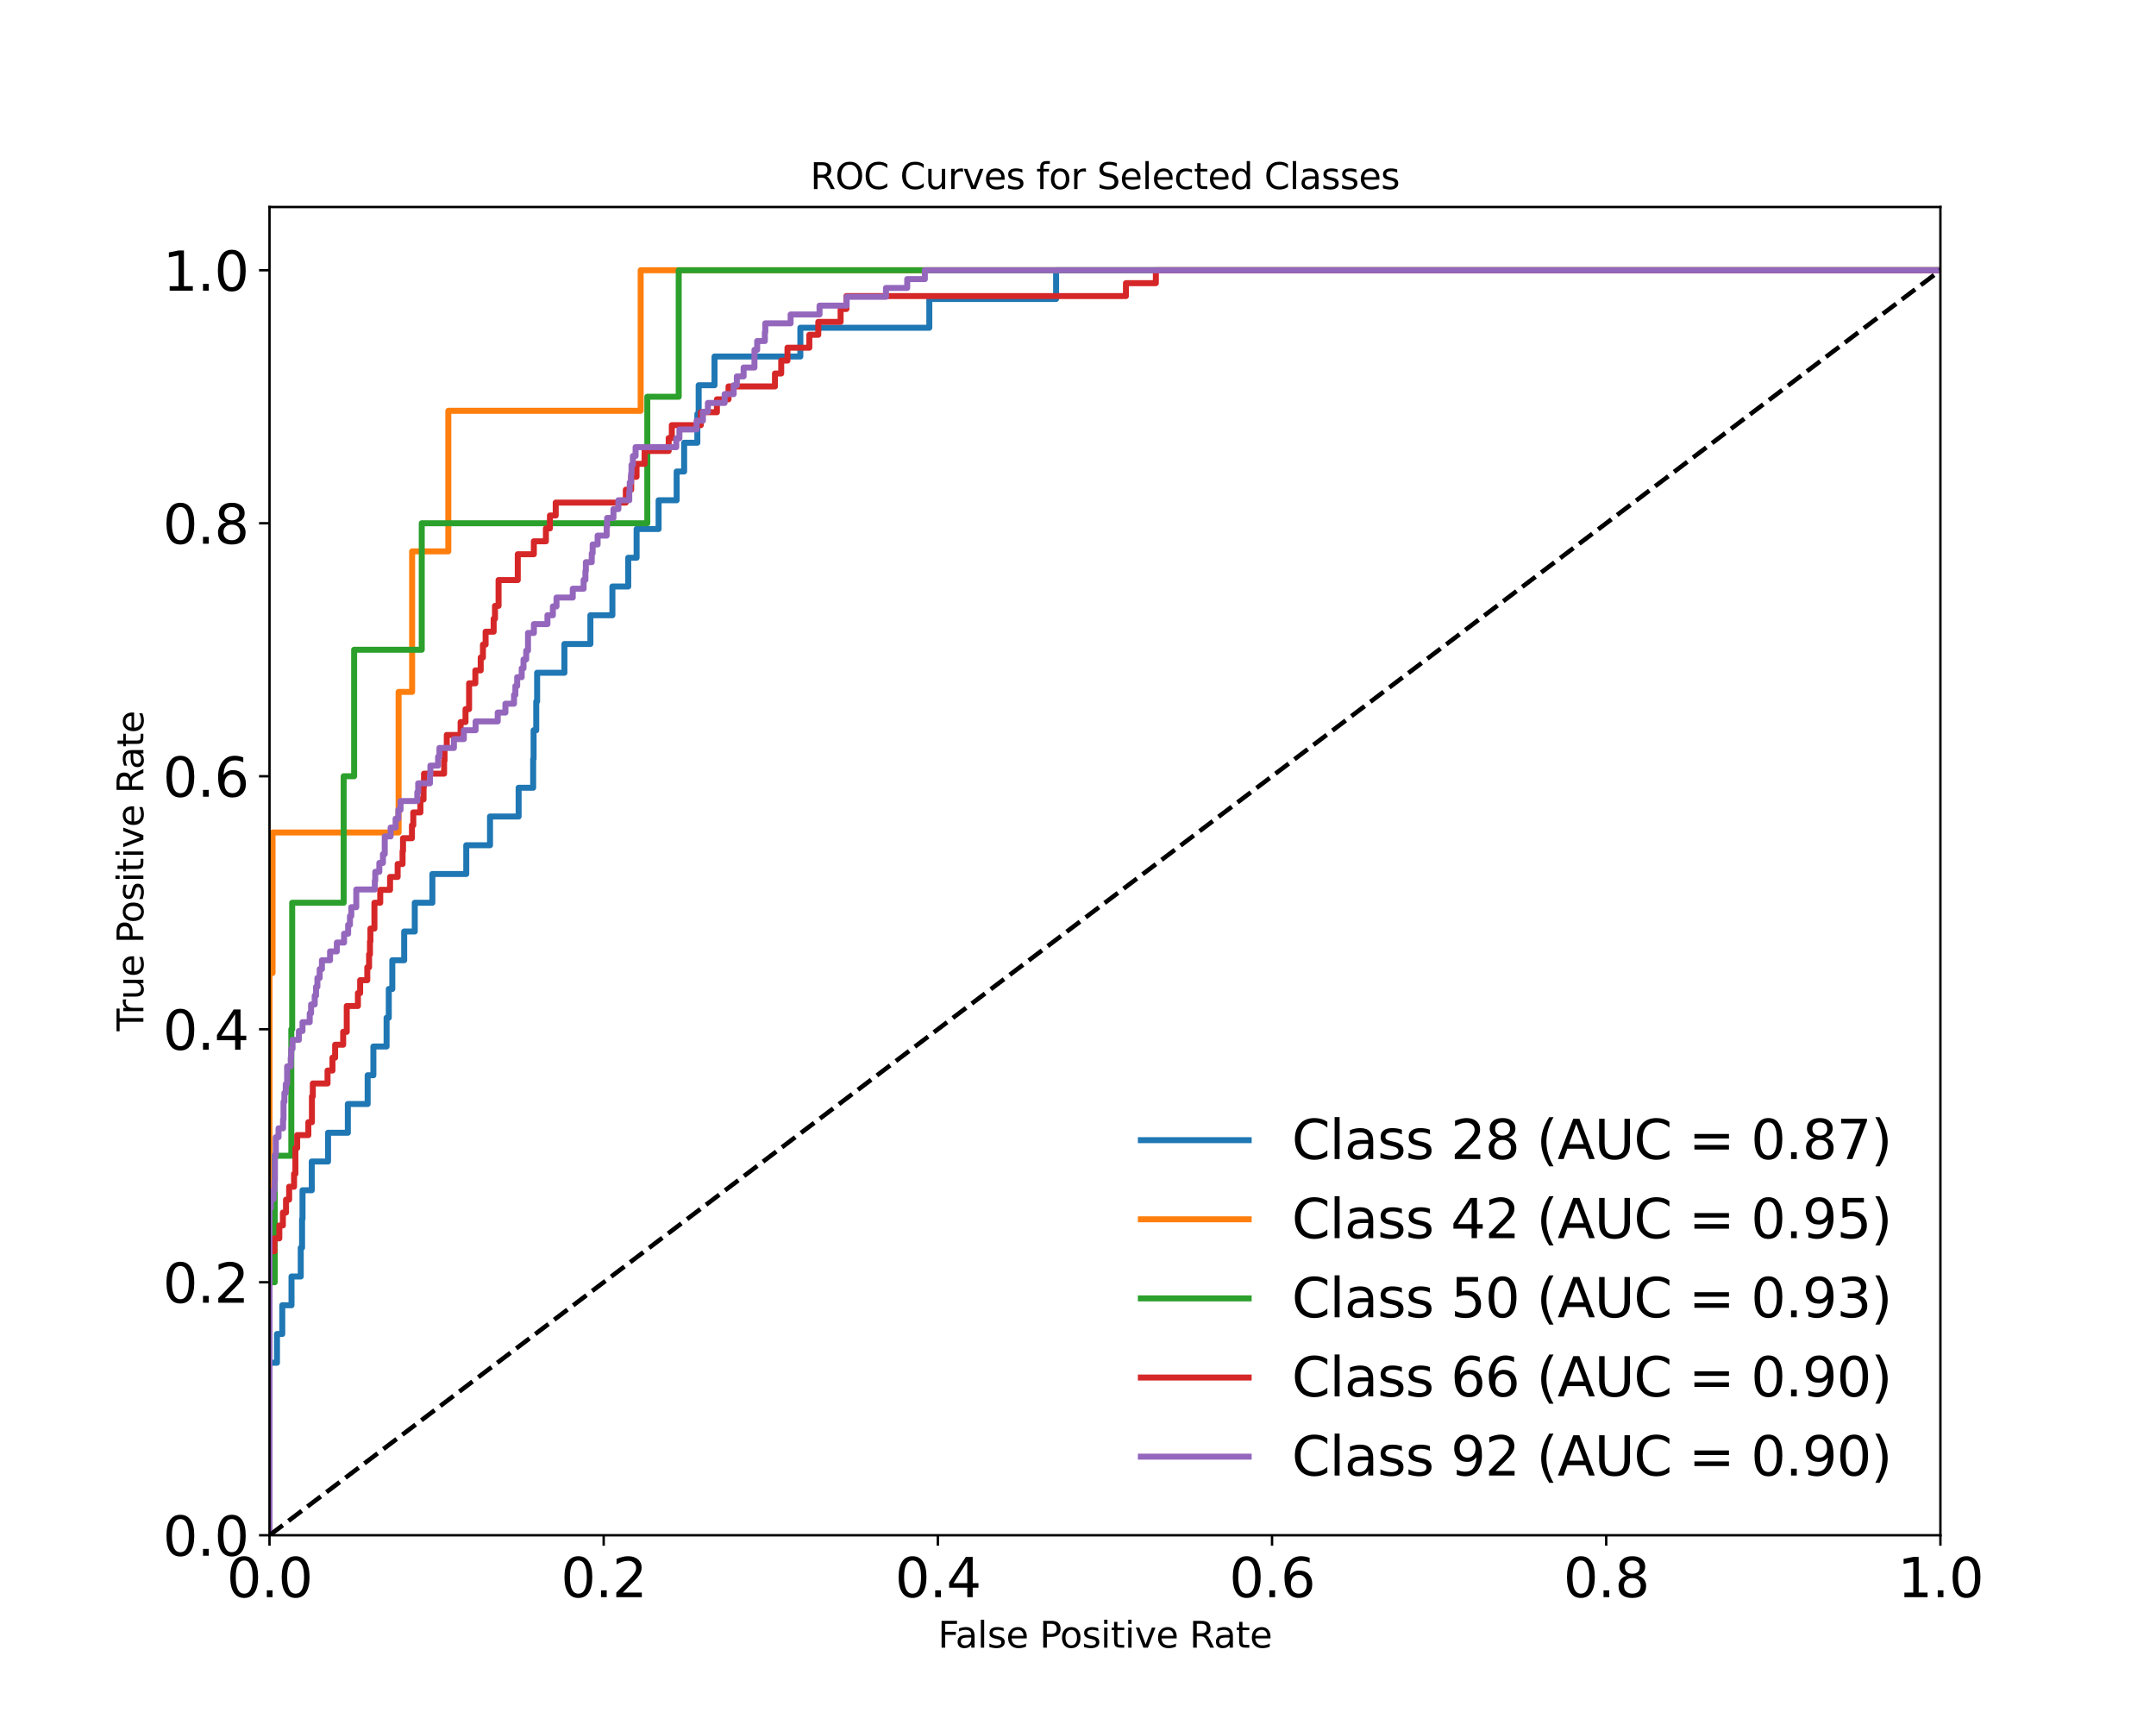 <?xml version="1.0" encoding="utf-8" standalone="no"?>
<!DOCTYPE svg PUBLIC "-//W3C//DTD SVG 1.1//EN"
  "http://www.w3.org/Graphics/SVG/1.1/DTD/svg11.dtd">
<svg xmlns:xlink="http://www.w3.org/1999/xlink" width="720pt" height="576pt" viewBox="0 0 720 576" xmlns="http://www.w3.org/2000/svg" version="1.1">
 <defs>
  <style type="text/css">*{stroke-linejoin: round; stroke-linecap: butt}</style>
 </defs>
 <g id="figure_1">
  <g id="patch_1">
   <path d="M 0 576 
L 720 576 
L 720 0 
L 0 0 
z
" style="fill: #ffffff"/>
  </g>
  <g id="axes_1">
   <g id="patch_2">
    <path d="M 90 512.64 
L 648 512.64 
L 648 69.12 
L 90 69.12 
z
" style="fill: #ffffff"/>
   </g>
   <g id="matplotlib.axis_1">
    <g id="xtick_1">
     <g id="line2d_1">
      <defs>
       <path id="m45b793bf91" d="M 0 0 
L 0 3.5 
" style="stroke: #000000; stroke-width: 0.8"/>
      </defs>
      <g>
       <use xlink:href="#m45b793bf91" x="90" y="512.64" style="stroke: #000000; stroke-width: 0.8"/>
      </g>
     </g>
     <g id="text_1">
      <!-- 0.0 -->
      <g transform="translate(75.687 533.317)scale(0.18 -0.18)">
       <defs>
        <path id="DejaVuSans-30" d="M 2034 4250 
Q 1547 4250 1301 3770 
Q 1056 3291 1056 2328 
Q 1056 1369 1301 889 
Q 1547 409 2034 409 
Q 2525 409 2770 889 
Q 3016 1369 3016 2328 
Q 3016 3291 2770 3770 
Q 2525 4250 2034 4250 
z
M 2034 4750 
Q 2819 4750 3233 4129 
Q 3647 3509 3647 2328 
Q 3647 1150 3233 529 
Q 2819 -91 2034 -91 
Q 1250 -91 836 529 
Q 422 1150 422 2328 
Q 422 3509 836 4129 
Q 1250 4750 2034 4750 
z
" transform="scale(0.016)"/>
        <path id="DejaVuSans-2e" d="M 684 794 
L 1344 794 
L 1344 0 
L 684 0 
L 684 794 
z
" transform="scale(0.016)"/>
       </defs>
       <use xlink:href="#DejaVuSans-30"/>
       <use xlink:href="#DejaVuSans-2e" x="63.623"/>
       <use xlink:href="#DejaVuSans-30" x="95.41"/>
      </g>
     </g>
    </g>
    <g id="xtick_2">
     <g id="line2d_2">
      <g>
       <use xlink:href="#m45b793bf91" x="201.6" y="512.64" style="stroke: #000000; stroke-width: 0.8"/>
      </g>
     </g>
     <g id="text_2">
      <!-- 0.2 -->
      <g transform="translate(187.287 533.317)scale(0.18 -0.18)">
       <defs>
        <path id="DejaVuSans-32" d="M 1228 531 
L 3431 531 
L 3431 0 
L 469 0 
L 469 531 
Q 828 903 1448 1529 
Q 2069 2156 2228 2338 
Q 2531 2678 2651 2914 
Q 2772 3150 2772 3378 
Q 2772 3750 2511 3984 
Q 2250 4219 1831 4219 
Q 1534 4219 1204 4116 
Q 875 4013 500 3803 
L 500 4441 
Q 881 4594 1212 4672 
Q 1544 4750 1819 4750 
Q 2544 4750 2975 4387 
Q 3406 4025 3406 3419 
Q 3406 3131 3298 2873 
Q 3191 2616 2906 2266 
Q 2828 2175 2409 1742 
Q 1991 1309 1228 531 
z
" transform="scale(0.016)"/>
       </defs>
       <use xlink:href="#DejaVuSans-30"/>
       <use xlink:href="#DejaVuSans-2e" x="63.623"/>
       <use xlink:href="#DejaVuSans-32" x="95.41"/>
      </g>
     </g>
    </g>
    <g id="xtick_3">
     <g id="line2d_3">
      <g>
       <use xlink:href="#m45b793bf91" x="313.2" y="512.64" style="stroke: #000000; stroke-width: 0.8"/>
      </g>
     </g>
     <g id="text_3">
      <!-- 0.4 -->
      <g transform="translate(298.887 533.317)scale(0.18 -0.18)">
       <defs>
        <path id="DejaVuSans-34" d="M 2419 4116 
L 825 1625 
L 2419 1625 
L 2419 4116 
z
M 2253 4666 
L 3047 4666 
L 3047 1625 
L 3713 1625 
L 3713 1100 
L 3047 1100 
L 3047 0 
L 2419 0 
L 2419 1100 
L 313 1100 
L 313 1709 
L 2253 4666 
z
" transform="scale(0.016)"/>
       </defs>
       <use xlink:href="#DejaVuSans-30"/>
       <use xlink:href="#DejaVuSans-2e" x="63.623"/>
       <use xlink:href="#DejaVuSans-34" x="95.41"/>
      </g>
     </g>
    </g>
    <g id="xtick_4">
     <g id="line2d_4">
      <g>
       <use xlink:href="#m45b793bf91" x="424.8" y="512.64" style="stroke: #000000; stroke-width: 0.8"/>
      </g>
     </g>
     <g id="text_4">
      <!-- 0.6 -->
      <g transform="translate(410.487 533.317)scale(0.18 -0.18)">
       <defs>
        <path id="DejaVuSans-36" d="M 2113 2584 
Q 1688 2584 1439 2293 
Q 1191 2003 1191 1497 
Q 1191 994 1439 701 
Q 1688 409 2113 409 
Q 2538 409 2786 701 
Q 3034 994 3034 1497 
Q 3034 2003 2786 2293 
Q 2538 2584 2113 2584 
z
M 3366 4563 
L 3366 3988 
Q 3128 4100 2886 4159 
Q 2644 4219 2406 4219 
Q 1781 4219 1451 3797 
Q 1122 3375 1075 2522 
Q 1259 2794 1537 2939 
Q 1816 3084 2150 3084 
Q 2853 3084 3261 2657 
Q 3669 2231 3669 1497 
Q 3669 778 3244 343 
Q 2819 -91 2113 -91 
Q 1303 -91 875 529 
Q 447 1150 447 2328 
Q 447 3434 972 4092 
Q 1497 4750 2381 4750 
Q 2619 4750 2861 4703 
Q 3103 4656 3366 4563 
z
" transform="scale(0.016)"/>
       </defs>
       <use xlink:href="#DejaVuSans-30"/>
       <use xlink:href="#DejaVuSans-2e" x="63.623"/>
       <use xlink:href="#DejaVuSans-36" x="95.41"/>
      </g>
     </g>
    </g>
    <g id="xtick_5">
     <g id="line2d_5">
      <g>
       <use xlink:href="#m45b793bf91" x="536.4" y="512.64" style="stroke: #000000; stroke-width: 0.8"/>
      </g>
     </g>
     <g id="text_5">
      <!-- 0.8 -->
      <g transform="translate(522.087 533.317)scale(0.18 -0.18)">
       <defs>
        <path id="DejaVuSans-38" d="M 2034 2216 
Q 1584 2216 1326 1975 
Q 1069 1734 1069 1313 
Q 1069 891 1326 650 
Q 1584 409 2034 409 
Q 2484 409 2743 651 
Q 3003 894 3003 1313 
Q 3003 1734 2745 1975 
Q 2488 2216 2034 2216 
z
M 1403 2484 
Q 997 2584 770 2862 
Q 544 3141 544 3541 
Q 544 4100 942 4425 
Q 1341 4750 2034 4750 
Q 2731 4750 3128 4425 
Q 3525 4100 3525 3541 
Q 3525 3141 3298 2862 
Q 3072 2584 2669 2484 
Q 3125 2378 3379 2068 
Q 3634 1759 3634 1313 
Q 3634 634 3220 271 
Q 2806 -91 2034 -91 
Q 1263 -91 848 271 
Q 434 634 434 1313 
Q 434 1759 690 2068 
Q 947 2378 1403 2484 
z
M 1172 3481 
Q 1172 3119 1398 2916 
Q 1625 2713 2034 2713 
Q 2441 2713 2670 2916 
Q 2900 3119 2900 3481 
Q 2900 3844 2670 4047 
Q 2441 4250 2034 4250 
Q 1625 4250 1398 4047 
Q 1172 3844 1172 3481 
z
" transform="scale(0.016)"/>
       </defs>
       <use xlink:href="#DejaVuSans-30"/>
       <use xlink:href="#DejaVuSans-2e" x="63.623"/>
       <use xlink:href="#DejaVuSans-38" x="95.41"/>
      </g>
     </g>
    </g>
    <g id="xtick_6">
     <g id="line2d_6">
      <g>
       <use xlink:href="#m45b793bf91" x="648" y="512.64" style="stroke: #000000; stroke-width: 0.8"/>
      </g>
     </g>
     <g id="text_6">
      <!-- 1.0 -->
      <g transform="translate(633.687 533.317)scale(0.18 -0.18)">
       <defs>
        <path id="DejaVuSans-31" d="M 794 531 
L 1825 531 
L 1825 4091 
L 703 3866 
L 703 4441 
L 1819 4666 
L 2450 4666 
L 2450 531 
L 3481 531 
L 3481 0 
L 794 0 
L 794 531 
z
" transform="scale(0.016)"/>
       </defs>
       <use xlink:href="#DejaVuSans-31"/>
       <use xlink:href="#DejaVuSans-2e" x="63.623"/>
       <use xlink:href="#DejaVuSans-30" x="95.41"/>
      </g>
     </g>
    </g>
    <g id="text_7">
     <!-- False Positive Rate -->
     <g transform="translate(313.24 550.179)scale(0.12 -0.12)">
      <defs>
       <path id="DejaVuSans-46" d="M 628 4666 
L 3309 4666 
L 3309 4134 
L 1259 4134 
L 1259 2759 
L 3109 2759 
L 3109 2228 
L 1259 2228 
L 1259 0 
L 628 0 
L 628 4666 
z
" transform="scale(0.016)"/>
       <path id="DejaVuSans-61" d="M 2194 1759 
Q 1497 1759 1228 1600 
Q 959 1441 959 1056 
Q 959 750 1161 570 
Q 1363 391 1709 391 
Q 2188 391 2477 730 
Q 2766 1069 2766 1631 
L 2766 1759 
L 2194 1759 
z
M 3341 1997 
L 3341 0 
L 2766 0 
L 2766 531 
Q 2569 213 2275 61 
Q 1981 -91 1556 -91 
Q 1019 -91 701 211 
Q 384 513 384 1019 
Q 384 1609 779 1909 
Q 1175 2209 1959 2209 
L 2766 2209 
L 2766 2266 
Q 2766 2663 2505 2880 
Q 2244 3097 1772 3097 
Q 1472 3097 1187 3025 
Q 903 2953 641 2809 
L 641 3341 
Q 956 3463 1253 3523 
Q 1550 3584 1831 3584 
Q 2591 3584 2966 3190 
Q 3341 2797 3341 1997 
z
" transform="scale(0.016)"/>
       <path id="DejaVuSans-6c" d="M 603 4863 
L 1178 4863 
L 1178 0 
L 603 0 
L 603 4863 
z
" transform="scale(0.016)"/>
       <path id="DejaVuSans-73" d="M 2834 3397 
L 2834 2853 
Q 2591 2978 2328 3040 
Q 2066 3103 1784 3103 
Q 1356 3103 1142 2972 
Q 928 2841 928 2578 
Q 928 2378 1081 2264 
Q 1234 2150 1697 2047 
L 1894 2003 
Q 2506 1872 2764 1633 
Q 3022 1394 3022 966 
Q 3022 478 2636 193 
Q 2250 -91 1575 -91 
Q 1294 -91 989 -36 
Q 684 19 347 128 
L 347 722 
Q 666 556 975 473 
Q 1284 391 1588 391 
Q 1994 391 2212 530 
Q 2431 669 2431 922 
Q 2431 1156 2273 1281 
Q 2116 1406 1581 1522 
L 1381 1569 
Q 847 1681 609 1914 
Q 372 2147 372 2553 
Q 372 3047 722 3315 
Q 1072 3584 1716 3584 
Q 2034 3584 2315 3537 
Q 2597 3491 2834 3397 
z
" transform="scale(0.016)"/>
       <path id="DejaVuSans-65" d="M 3597 1894 
L 3597 1613 
L 953 1613 
Q 991 1019 1311 708 
Q 1631 397 2203 397 
Q 2534 397 2845 478 
Q 3156 559 3463 722 
L 3463 178 
Q 3153 47 2828 -22 
Q 2503 -91 2169 -91 
Q 1331 -91 842 396 
Q 353 884 353 1716 
Q 353 2575 817 3079 
Q 1281 3584 2069 3584 
Q 2775 3584 3186 3129 
Q 3597 2675 3597 1894 
z
M 3022 2063 
Q 3016 2534 2758 2815 
Q 2500 3097 2075 3097 
Q 1594 3097 1305 2825 
Q 1016 2553 972 2059 
L 3022 2063 
z
" transform="scale(0.016)"/>
       <path id="DejaVuSans-20" transform="scale(0.016)"/>
       <path id="DejaVuSans-50" d="M 1259 4147 
L 1259 2394 
L 2053 2394 
Q 2494 2394 2734 2622 
Q 2975 2850 2975 3272 
Q 2975 3691 2734 3919 
Q 2494 4147 2053 4147 
L 1259 4147 
z
M 628 4666 
L 2053 4666 
Q 2838 4666 3239 4311 
Q 3641 3956 3641 3272 
Q 3641 2581 3239 2228 
Q 2838 1875 2053 1875 
L 1259 1875 
L 1259 0 
L 628 0 
L 628 4666 
z
" transform="scale(0.016)"/>
       <path id="DejaVuSans-6f" d="M 1959 3097 
Q 1497 3097 1228 2736 
Q 959 2375 959 1747 
Q 959 1119 1226 758 
Q 1494 397 1959 397 
Q 2419 397 2687 759 
Q 2956 1122 2956 1747 
Q 2956 2369 2687 2733 
Q 2419 3097 1959 3097 
z
M 1959 3584 
Q 2709 3584 3137 3096 
Q 3566 2609 3566 1747 
Q 3566 888 3137 398 
Q 2709 -91 1959 -91 
Q 1206 -91 779 398 
Q 353 888 353 1747 
Q 353 2609 779 3096 
Q 1206 3584 1959 3584 
z
" transform="scale(0.016)"/>
       <path id="DejaVuSans-69" d="M 603 3500 
L 1178 3500 
L 1178 0 
L 603 0 
L 603 3500 
z
M 603 4863 
L 1178 4863 
L 1178 4134 
L 603 4134 
L 603 4863 
z
" transform="scale(0.016)"/>
       <path id="DejaVuSans-74" d="M 1172 4494 
L 1172 3500 
L 2356 3500 
L 2356 3053 
L 1172 3053 
L 1172 1153 
Q 1172 725 1289 603 
Q 1406 481 1766 481 
L 2356 481 
L 2356 0 
L 1766 0 
Q 1100 0 847 248 
Q 594 497 594 1153 
L 594 3053 
L 172 3053 
L 172 3500 
L 594 3500 
L 594 4494 
L 1172 4494 
z
" transform="scale(0.016)"/>
       <path id="DejaVuSans-76" d="M 191 3500 
L 800 3500 
L 1894 563 
L 2988 3500 
L 3597 3500 
L 2284 0 
L 1503 0 
L 191 3500 
z
" transform="scale(0.016)"/>
       <path id="DejaVuSans-52" d="M 2841 2188 
Q 3044 2119 3236 1894 
Q 3428 1669 3622 1275 
L 4263 0 
L 3584 0 
L 2988 1197 
Q 2756 1666 2539 1819 
Q 2322 1972 1947 1972 
L 1259 1972 
L 1259 0 
L 628 0 
L 628 4666 
L 2053 4666 
Q 2853 4666 3247 4331 
Q 3641 3997 3641 3322 
Q 3641 2881 3436 2590 
Q 3231 2300 2841 2188 
z
M 1259 4147 
L 1259 2491 
L 2053 2491 
Q 2509 2491 2742 2702 
Q 2975 2913 2975 3322 
Q 2975 3731 2742 3939 
Q 2509 4147 2053 4147 
L 1259 4147 
z
" transform="scale(0.016)"/>
      </defs>
      <use xlink:href="#DejaVuSans-46"/>
      <use xlink:href="#DejaVuSans-61" x="48.395"/>
      <use xlink:href="#DejaVuSans-6c" x="109.674"/>
      <use xlink:href="#DejaVuSans-73" x="137.457"/>
      <use xlink:href="#DejaVuSans-65" x="189.557"/>
      <use xlink:href="#DejaVuSans-20" x="251.08"/>
      <use xlink:href="#DejaVuSans-50" x="282.867"/>
      <use xlink:href="#DejaVuSans-6f" x="339.545"/>
      <use xlink:href="#DejaVuSans-73" x="400.727"/>
      <use xlink:href="#DejaVuSans-69" x="452.826"/>
      <use xlink:href="#DejaVuSans-74" x="480.609"/>
      <use xlink:href="#DejaVuSans-69" x="519.818"/>
      <use xlink:href="#DejaVuSans-76" x="547.602"/>
      <use xlink:href="#DejaVuSans-65" x="606.781"/>
      <use xlink:href="#DejaVuSans-20" x="668.305"/>
      <use xlink:href="#DejaVuSans-52" x="700.092"/>
      <use xlink:href="#DejaVuSans-61" x="767.324"/>
      <use xlink:href="#DejaVuSans-74" x="828.604"/>
      <use xlink:href="#DejaVuSans-65" x="867.812"/>
     </g>
    </g>
   </g>
   <g id="matplotlib.axis_2">
    <g id="ytick_1">
     <g id="line2d_7">
      <defs>
       <path id="m20b8b04560" d="M 0 0 
L -3.5 0 
" style="stroke: #000000; stroke-width: 0.8"/>
      </defs>
      <g>
       <use xlink:href="#m20b8b04560" x="90" y="512.64" style="stroke: #000000; stroke-width: 0.8"/>
      </g>
     </g>
     <g id="text_8">
      <!-- 0.0 -->
      <g transform="translate(54.374 519.479)scale(0.18 -0.18)">
       <use xlink:href="#DejaVuSans-30"/>
       <use xlink:href="#DejaVuSans-2e" x="63.623"/>
       <use xlink:href="#DejaVuSans-30" x="95.41"/>
      </g>
     </g>
    </g>
    <g id="ytick_2">
     <g id="line2d_8">
      <g>
       <use xlink:href="#m20b8b04560" x="90" y="428.16" style="stroke: #000000; stroke-width: 0.8"/>
      </g>
     </g>
     <g id="text_9">
      <!-- 0.2 -->
      <g transform="translate(54.374 434.999)scale(0.18 -0.18)">
       <use xlink:href="#DejaVuSans-30"/>
       <use xlink:href="#DejaVuSans-2e" x="63.623"/>
       <use xlink:href="#DejaVuSans-32" x="95.41"/>
      </g>
     </g>
    </g>
    <g id="ytick_3">
     <g id="line2d_9">
      <g>
       <use xlink:href="#m20b8b04560" x="90" y="343.68" style="stroke: #000000; stroke-width: 0.8"/>
      </g>
     </g>
     <g id="text_10">
      <!-- 0.4 -->
      <g transform="translate(54.374 350.519)scale(0.18 -0.18)">
       <use xlink:href="#DejaVuSans-30"/>
       <use xlink:href="#DejaVuSans-2e" x="63.623"/>
       <use xlink:href="#DejaVuSans-34" x="95.41"/>
      </g>
     </g>
    </g>
    <g id="ytick_4">
     <g id="line2d_10">
      <g>
       <use xlink:href="#m20b8b04560" x="90" y="259.2" style="stroke: #000000; stroke-width: 0.8"/>
      </g>
     </g>
     <g id="text_11">
      <!-- 0.6 -->
      <g transform="translate(54.374 266.039)scale(0.18 -0.18)">
       <use xlink:href="#DejaVuSans-30"/>
       <use xlink:href="#DejaVuSans-2e" x="63.623"/>
       <use xlink:href="#DejaVuSans-36" x="95.41"/>
      </g>
     </g>
    </g>
    <g id="ytick_5">
     <g id="line2d_11">
      <g>
       <use xlink:href="#m20b8b04560" x="90" y="174.72" style="stroke: #000000; stroke-width: 0.8"/>
      </g>
     </g>
     <g id="text_12">
      <!-- 0.8 -->
      <g transform="translate(54.374 181.559)scale(0.18 -0.18)">
       <use xlink:href="#DejaVuSans-30"/>
       <use xlink:href="#DejaVuSans-2e" x="63.623"/>
       <use xlink:href="#DejaVuSans-38" x="95.41"/>
      </g>
     </g>
    </g>
    <g id="ytick_6">
     <g id="line2d_12">
      <g>
       <use xlink:href="#m20b8b04560" x="90" y="90.24" style="stroke: #000000; stroke-width: 0.8"/>
      </g>
     </g>
     <g id="text_13">
      <!-- 1.0 -->
      <g transform="translate(54.374 97.079)scale(0.18 -0.18)">
       <use xlink:href="#DejaVuSans-31"/>
       <use xlink:href="#DejaVuSans-2e" x="63.623"/>
       <use xlink:href="#DejaVuSans-30" x="95.41"/>
      </g>
     </g>
    </g>
    <g id="text_14">
     <!-- True Positive Rate -->
     <g transform="translate(47.879 344.316)rotate(-90)scale(0.12 -0.12)">
      <defs>
       <path id="DejaVuSans-54" d="M -19 4666 
L 3928 4666 
L 3928 4134 
L 2272 4134 
L 2272 0 
L 1638 0 
L 1638 4134 
L -19 4134 
L -19 4666 
z
" transform="scale(0.016)"/>
       <path id="DejaVuSans-72" d="M 2631 2963 
Q 2534 3019 2420 3045 
Q 2306 3072 2169 3072 
Q 1681 3072 1420 2755 
Q 1159 2438 1159 1844 
L 1159 0 
L 581 0 
L 581 3500 
L 1159 3500 
L 1159 2956 
Q 1341 3275 1631 3429 
Q 1922 3584 2338 3584 
Q 2397 3584 2469 3576 
Q 2541 3569 2628 3553 
L 2631 2963 
z
" transform="scale(0.016)"/>
       <path id="DejaVuSans-75" d="M 544 1381 
L 544 3500 
L 1119 3500 
L 1119 1403 
Q 1119 906 1312 657 
Q 1506 409 1894 409 
Q 2359 409 2629 706 
Q 2900 1003 2900 1516 
L 2900 3500 
L 3475 3500 
L 3475 0 
L 2900 0 
L 2900 538 
Q 2691 219 2414 64 
Q 2138 -91 1772 -91 
Q 1169 -91 856 284 
Q 544 659 544 1381 
z
M 1991 3584 
L 1991 3584 
z
" transform="scale(0.016)"/>
      </defs>
      <use xlink:href="#DejaVuSans-54"/>
      <use xlink:href="#DejaVuSans-72" x="46.334"/>
      <use xlink:href="#DejaVuSans-75" x="87.447"/>
      <use xlink:href="#DejaVuSans-65" x="150.826"/>
      <use xlink:href="#DejaVuSans-20" x="212.35"/>
      <use xlink:href="#DejaVuSans-50" x="244.137"/>
      <use xlink:href="#DejaVuSans-6f" x="300.814"/>
      <use xlink:href="#DejaVuSans-73" x="361.996"/>
      <use xlink:href="#DejaVuSans-69" x="414.096"/>
      <use xlink:href="#DejaVuSans-74" x="441.879"/>
      <use xlink:href="#DejaVuSans-69" x="481.088"/>
      <use xlink:href="#DejaVuSans-76" x="508.871"/>
      <use xlink:href="#DejaVuSans-65" x="568.051"/>
      <use xlink:href="#DejaVuSans-20" x="629.574"/>
      <use xlink:href="#DejaVuSans-52" x="661.361"/>
      <use xlink:href="#DejaVuSans-61" x="728.594"/>
      <use xlink:href="#DejaVuSans-74" x="789.873"/>
      <use xlink:href="#DejaVuSans-65" x="829.082"/>
     </g>
    </g>
   </g>
   <g id="line2d_13">
    <path d="M 90 512.64 
L 90 455.04 
L 92.499 455.04 
L 92.499 445.44 
L 94.263 445.44 
L 94.263 435.84 
L 97.35 435.84 
L 97.35 426.24 
L 100.437 426.24 
L 100.437 416.64 
L 100.878 416.64 
L 100.878 407.04 
L 101.025 407.04 
L 101.025 397.44 
L 104.112 397.44 
L 104.112 387.84 
L 109.551 387.84 
L 109.551 378.24 
L 116.165 378.24 
L 116.165 368.64 
L 122.78 368.64 
L 122.78 359.04 
L 124.691 359.04 
L 124.691 349.44 
L 129.101 349.44 
L 129.101 339.84 
L 129.836 339.84 
L 129.836 330.24 
L 131.012 330.24 
L 131.012 320.64 
L 134.981 320.64 
L 134.981 311.04 
L 138.509 311.04 
L 138.509 301.44 
L 144.389 301.44 
L 144.389 291.84 
L 155.708 291.84 
L 155.708 282.24 
L 163.645 282.24 
L 163.645 272.64 
L 173.2 272.64 
L 173.2 263.04 
L 178.051 263.04 
L 178.051 253.44 
L 178.198 253.44 
L 178.198 243.84 
L 179.08 243.84 
L 179.08 234.24 
L 179.374 234.24 
L 179.374 224.64 
L 188.488 224.64 
L 188.488 215.04 
L 197.161 215.04 
L 197.161 205.44 
L 204.511 205.44 
L 204.511 195.84 
L 209.802 195.84 
L 209.802 186.24 
L 212.595 186.24 
L 212.595 176.64 
L 215.535 176.64 
L 215.829 176.64 
L 219.945 176.64 
L 219.945 167.04 
L 225.972 167.04 
L 225.972 157.44 
L 228.471 157.44 
L 228.471 147.84 
L 232.881 147.84 
L 232.881 138.24 
L 233.322 138.24 
L 233.322 128.64 
L 238.614 128.64 
L 238.614 119.04 
L 267.278 119.04 
L 267.278 109.44 
L 310.348 109.44 
L 310.348 99.84 
L 352.683 99.84 
L 352.683 90.24 
L 479.542 90.24 
L 648 90.24 
" clip-path="url(#pb201212d19)" style="fill: none; stroke: #1f77b4; stroke-width: 2; stroke-linecap: square"/>
   </g>
   <g id="line2d_14">
    <path d="M 90 512.64 
L 90 324.907 
L 91.02 324.907 
L 91.02 277.973 
L 133.114 277.973 
L 133.114 231.04 
L 137.629 231.04 
L 137.629 184.107 
L 149.718 184.107 
L 149.718 137.173 
L 213.951 137.173 
L 213.951 90.24 
L 480.789 90.24 
L 648 90.24 
" clip-path="url(#pb201212d19)" style="fill: none; stroke: #ff7f0e; stroke-width: 2; stroke-linecap: square"/>
   </g>
   <g id="line2d_15">
    <path d="M 90 512.64 
L 90 428.16 
L 91.748 428.16 
L 91.748 385.92 
L 97.285 385.92 
L 97.285 343.68 
L 97.576 343.68 
L 97.576 301.44 
L 114.768 301.44 
L 114.768 259.2 
L 118.264 259.2 
L 118.264 216.96 
L 140.846 216.96 
L 140.846 174.72 
L 214.13 174.72 
L 214.421 174.72 
L 216.169 174.72 
L 216.169 132.48 
L 226.659 132.48 
L 226.659 90.24 
L 480.454 90.24 
L 648 90.24 
" clip-path="url(#pb201212d19)" style="fill: none; stroke: #2ca02c; stroke-width: 2; stroke-linecap: square"/>
   </g>
   <g id="line2d_16">
    <path d="M 90 512.64 
L 90 417.816 
L 91.64 417.816 
L 91.64 413.505 
L 93.281 413.505 
L 93.281 409.195 
L 94.474 409.195 
L 94.474 404.885 
L 95.517 404.885 
L 95.517 400.575 
L 96.561 400.575 
L 96.561 396.264 
L 98.201 396.264 
L 98.201 391.954 
L 98.649 391.954 
L 98.649 383.334 
L 99.245 383.334 
L 99.245 379.024 
L 102.973 379.024 
L 102.973 374.713 
L 104.166 374.713 
L 104.166 366.093 
L 104.464 366.093 
L 104.464 361.783 
L 109.385 361.783 
L 109.385 357.473 
L 111.026 357.473 
L 111.026 353.162 
L 111.92 353.162 
L 111.92 348.852 
L 114.604 348.852 
L 114.604 344.542 
L 115.797 344.542 
L 115.797 335.922 
L 119.525 335.922 
L 119.525 331.611 
L 120.271 331.611 
L 120.271 327.301 
L 122.657 327.301 
L 122.657 322.991 
L 123.253 322.991 
L 123.253 318.681 
L 123.552 318.681 
L 123.552 314.371 
L 123.701 314.371 
L 123.701 310.06 
L 125.043 310.06 
L 125.043 301.44 
L 126.981 301.44 
L 126.981 297.13 
L 130.262 297.13 
L 130.262 292.82 
L 132.797 292.82 
L 132.797 288.509 
L 134.437 288.509 
L 134.437 284.199 
L 134.586 284.199 
L 134.586 279.889 
L 137.569 279.889 
L 137.569 275.579 
L 138.016 275.579 
L 138.016 271.269 
L 140.402 271.269 
L 140.402 266.958 
L 141.446 266.958 
L 141.446 262.648 
L 141.595 262.648 
L 141.595 258.338 
L 148.305 258.338 
L 148.305 254.028 
L 148.454 254.028 
L 148.454 249.718 
L 149.2 249.718 
L 149.2 245.407 
L 153.823 245.407 
L 153.823 241.097 
L 155.463 241.097 
L 155.463 236.787 
L 156.656 236.787 
L 156.656 228.167 
L 158.743 228.167 
L 158.743 223.856 
L 160.533 223.856 
L 160.533 219.546 
L 161.278 219.546 
L 161.278 215.236 
L 162.173 215.236 
L 162.173 210.926 
L 164.857 210.926 
L 164.857 206.616 
L 165.305 206.616 
L 165.305 202.305 
L 166.498 202.305 
L 166.498 193.685 
L 172.91 193.685 
L 172.91 185.064 
L 178.278 185.064 
L 178.278 180.754 
L 182.304 180.754 
L 182.304 176.444 
L 183.646 176.444 
L 183.646 172.134 
L 185.585 172.134 
L 185.585 167.824 
L 208.996 167.824 
L 208.996 163.513 
L 210.786 163.513 
L 210.786 159.203 
L 212.575 159.203 
L 212.575 154.893 
L 215.259 154.893 
L 215.259 150.583 
L 223.312 150.583 
L 223.312 146.273 
L 224.355 146.273 
L 224.355 141.962 
L 234.048 141.962 
L 234.048 137.652 
L 239.416 137.652 
L 239.416 133.342 
L 243.293 133.342 
L 243.293 129.032 
L 258.802 129.032 
L 258.802 124.722 
L 260.889 124.722 
L 260.889 120.411 
L 262.977 120.411 
L 262.977 116.101 
L 270.284 116.101 
L 270.284 111.791 
L 273.266 111.791 
L 273.266 107.481 
L 280.722 107.481 
L 280.722 103.171 
L 282.661 103.171 
L 282.661 98.86 
L 376.009 98.86 
L 376.009 94.55 
L 385.999 94.55 
L 385.999 90.24 
L 648 90.24 
L 648 90.24 
" clip-path="url(#pb201212d19)" style="fill: none; stroke: #d62728; stroke-width: 2; stroke-linecap: square"/>
   </g>
   <g id="line2d_17">
    <path d="M 90 512.64 
L 90 403.348 
L 90.453 403.348 
L 90.453 400.394 
L 91.358 400.394 
L 91.358 397.44 
L 91.66 397.44 
L 91.66 394.486 
L 91.811 394.486 
L 91.811 385.625 
L 92.113 385.625 
L 92.113 379.717 
L 93.019 379.717 
L 93.019 376.763 
L 94.528 376.763 
L 94.528 373.809 
L 94.679 373.809 
L 94.679 367.902 
L 94.981 367.902 
L 94.981 364.948 
L 95.434 364.948 
L 95.434 361.994 
L 95.886 361.994 
L 95.886 356.086 
L 97.094 356.086 
L 97.094 353.132 
L 97.245 353.132 
L 97.245 350.178 
L 97.698 350.178 
L 97.698 347.225 
L 99.811 347.225 
L 99.811 344.271 
L 101.018 344.271 
L 101.018 341.317 
L 103.433 341.317 
L 103.433 338.363 
L 103.886 338.363 
L 103.886 335.409 
L 105.093 335.409 
L 105.093 332.455 
L 105.546 332.455 
L 105.546 329.502 
L 105.999 329.502 
L 105.999 326.548 
L 106.754 326.548 
L 106.754 323.594 
L 107.508 323.594 
L 107.508 320.64 
L 110.225 320.64 
L 110.225 317.686 
L 112.489 317.686 
L 112.489 314.732 
L 114.904 314.732 
L 114.904 311.778 
L 116.262 311.778 
L 116.262 308.825 
L 116.866 308.825 
L 116.866 305.871 
L 117.319 305.871 
L 117.319 302.917 
L 118.979 302.917 
L 118.979 297.009 
L 125.167 297.009 
L 125.167 294.055 
L 125.318 294.055 
L 125.318 291.102 
L 126.677 291.102 
L 126.677 288.148 
L 127.884 288.148 
L 127.884 285.194 
L 128.488 285.194 
L 128.488 279.286 
L 130.45 279.286 
L 130.45 276.332 
L 132.11 276.332 
L 132.11 273.378 
L 133.016 273.378 
L 133.016 270.425 
L 133.771 270.425 
L 133.771 267.471 
L 139.355 267.471 
L 139.355 264.517 
L 139.657 264.517 
L 139.657 261.563 
L 143.581 261.563 
L 143.581 258.609 
L 143.732 258.609 
L 143.732 255.655 
L 146.298 255.655 
L 146.298 252.702 
L 146.751 252.702 
L 146.751 249.748 
L 151.581 249.748 
L 151.581 246.794 
L 154.901 246.794 
L 154.901 243.84 
L 158.826 243.84 
L 158.826 240.886 
L 166.221 240.886 
L 166.221 237.932 
L 168.787 237.932 
L 168.787 234.978 
L 171.655 234.978 
L 171.655 232.025 
L 172.108 232.025 
L 172.108 229.071 
L 172.711 229.071 
L 172.711 226.117 
L 174.221 226.117 
L 174.221 223.163 
L 174.824 223.163 
L 174.824 220.209 
L 175.73 220.209 
L 175.73 217.255 
L 176.334 217.255 
L 176.334 211.348 
L 178.296 211.348 
L 178.296 208.394 
L 182.824 208.394 
L 182.824 205.44 
L 184.635 205.44 
L 184.635 202.486 
L 185.843 202.486 
L 185.843 199.532 
L 191.276 199.532 
L 191.276 196.578 
L 194.899 196.578 
L 194.899 193.625 
L 195.502 193.625 
L 195.502 190.671 
L 195.653 190.671 
L 195.653 187.717 
L 197.615 187.717 
L 197.615 184.763 
L 197.917 184.763 
L 197.917 181.809 
L 199.577 181.809 
L 199.577 178.855 
L 202.596 178.855 
L 202.596 175.902 
L 202.747 175.902 
L 202.747 172.948 
L 204.86 172.948 
L 204.86 169.994 
L 206.52 169.994 
L 206.52 167.04 
L 210.143 167.04 
L 210.143 164.086 
L 210.294 164.086 
L 210.294 161.132 
L 210.747 161.132 
L 210.747 158.178 
L 210.897 158.178 
L 210.897 155.225 
L 211.35 155.225 
L 211.35 152.271 
L 212.256 152.271 
L 212.256 149.317 
L 225.84 149.317 
L 225.84 146.363 
L 226.896 146.363 
L 226.896 143.409 
L 232.632 143.409 
L 232.632 140.455 
L 234.745 140.455 
L 234.745 137.502 
L 236.405 137.502 
L 236.405 134.548 
L 241.99 134.548 
L 241.99 131.594 
L 245.008 131.594 
L 245.008 128.64 
L 246.065 128.64 
L 246.065 125.686 
L 248.329 125.686 
L 248.329 122.732 
L 251.951 122.732 
L 251.951 116.825 
L 252.857 116.825 
L 252.857 113.871 
L 255.423 113.871 
L 255.423 110.917 
L 255.574 110.917 
L 255.574 107.963 
L 264.026 107.963 
L 264.026 105.009 
L 273.686 105.009 
L 273.686 102.055 
L 282.742 102.055 
L 282.742 99.102 
L 295.873 99.102 
L 295.873 96.148 
L 302.967 96.148 
L 302.967 93.194 
L 308.853 93.194 
L 308.853 90.24 
L 648 90.24 
L 648 90.24 
" clip-path="url(#pb201212d19)" style="fill: none; stroke: #9467bd; stroke-width: 2; stroke-linecap: square"/>
   </g>
   <g id="line2d_18">
    <path d="M 90 512.64 
L 648 90.24 
" clip-path="url(#pb201212d19)" style="fill: none; stroke-dasharray: 5.55,2.4; stroke-dashoffset: 0; stroke: #000000; stroke-width: 1.5"/>
   </g>
   <g id="patch_3">
    <path d="M 90 512.64 
L 90 69.12 
" style="fill: none; stroke: #000000; stroke-width: 0.8; stroke-linejoin: miter; stroke-linecap: square"/>
   </g>
   <g id="patch_4">
    <path d="M 648 512.64 
L 648 69.12 
" style="fill: none; stroke: #000000; stroke-width: 0.8; stroke-linejoin: miter; stroke-linecap: square"/>
   </g>
   <g id="patch_5">
    <path d="M 90 512.64 
L 648 512.64 
" style="fill: none; stroke: #000000; stroke-width: 0.8; stroke-linejoin: miter; stroke-linecap: square"/>
   </g>
   <g id="patch_6">
    <path d="M 90 69.12 
L 648 69.12 
" style="fill: none; stroke: #000000; stroke-width: 0.8; stroke-linejoin: miter; stroke-linecap: square"/>
   </g>
   <g id="text_15">
    <!-- ROC Curves for Selected Classes -->
    <g transform="translate(270.599 63.12)scale(0.12 -0.12)">
     <defs>
      <path id="DejaVuSans-4f" d="M 2522 4238 
Q 1834 4238 1429 3725 
Q 1025 3213 1025 2328 
Q 1025 1447 1429 934 
Q 1834 422 2522 422 
Q 3209 422 3611 934 
Q 4013 1447 4013 2328 
Q 4013 3213 3611 3725 
Q 3209 4238 2522 4238 
z
M 2522 4750 
Q 3503 4750 4090 4092 
Q 4678 3434 4678 2328 
Q 4678 1225 4090 567 
Q 3503 -91 2522 -91 
Q 1538 -91 948 565 
Q 359 1222 359 2328 
Q 359 3434 948 4092 
Q 1538 4750 2522 4750 
z
" transform="scale(0.016)"/>
      <path id="DejaVuSans-43" d="M 4122 4306 
L 4122 3641 
Q 3803 3938 3442 4084 
Q 3081 4231 2675 4231 
Q 1875 4231 1450 3742 
Q 1025 3253 1025 2328 
Q 1025 1406 1450 917 
Q 1875 428 2675 428 
Q 3081 428 3442 575 
Q 3803 722 4122 1019 
L 4122 359 
Q 3791 134 3420 21 
Q 3050 -91 2638 -91 
Q 1578 -91 968 557 
Q 359 1206 359 2328 
Q 359 3453 968 4101 
Q 1578 4750 2638 4750 
Q 3056 4750 3426 4639 
Q 3797 4528 4122 4306 
z
" transform="scale(0.016)"/>
      <path id="DejaVuSans-66" d="M 2375 4863 
L 2375 4384 
L 1825 4384 
Q 1516 4384 1395 4259 
Q 1275 4134 1275 3809 
L 1275 3500 
L 2222 3500 
L 2222 3053 
L 1275 3053 
L 1275 0 
L 697 0 
L 697 3053 
L 147 3053 
L 147 3500 
L 697 3500 
L 697 3744 
Q 697 4328 969 4595 
Q 1241 4863 1831 4863 
L 2375 4863 
z
" transform="scale(0.016)"/>
      <path id="DejaVuSans-53" d="M 3425 4513 
L 3425 3897 
Q 3066 4069 2747 4153 
Q 2428 4238 2131 4238 
Q 1616 4238 1336 4038 
Q 1056 3838 1056 3469 
Q 1056 3159 1242 3001 
Q 1428 2844 1947 2747 
L 2328 2669 
Q 3034 2534 3370 2195 
Q 3706 1856 3706 1288 
Q 3706 609 3251 259 
Q 2797 -91 1919 -91 
Q 1588 -91 1214 -16 
Q 841 59 441 206 
L 441 856 
Q 825 641 1194 531 
Q 1563 422 1919 422 
Q 2459 422 2753 634 
Q 3047 847 3047 1241 
Q 3047 1584 2836 1778 
Q 2625 1972 2144 2069 
L 1759 2144 
Q 1053 2284 737 2584 
Q 422 2884 422 3419 
Q 422 4038 858 4394 
Q 1294 4750 2059 4750 
Q 2388 4750 2728 4690 
Q 3069 4631 3425 4513 
z
" transform="scale(0.016)"/>
      <path id="DejaVuSans-63" d="M 3122 3366 
L 3122 2828 
Q 2878 2963 2633 3030 
Q 2388 3097 2138 3097 
Q 1578 3097 1268 2742 
Q 959 2388 959 1747 
Q 959 1106 1268 751 
Q 1578 397 2138 397 
Q 2388 397 2633 464 
Q 2878 531 3122 666 
L 3122 134 
Q 2881 22 2623 -34 
Q 2366 -91 2075 -91 
Q 1284 -91 818 406 
Q 353 903 353 1747 
Q 353 2603 823 3093 
Q 1294 3584 2113 3584 
Q 2378 3584 2631 3529 
Q 2884 3475 3122 3366 
z
" transform="scale(0.016)"/>
      <path id="DejaVuSans-64" d="M 2906 2969 
L 2906 4863 
L 3481 4863 
L 3481 0 
L 2906 0 
L 2906 525 
Q 2725 213 2448 61 
Q 2172 -91 1784 -91 
Q 1150 -91 751 415 
Q 353 922 353 1747 
Q 353 2572 751 3078 
Q 1150 3584 1784 3584 
Q 2172 3584 2448 3432 
Q 2725 3281 2906 2969 
z
M 947 1747 
Q 947 1113 1208 752 
Q 1469 391 1925 391 
Q 2381 391 2643 752 
Q 2906 1113 2906 1747 
Q 2906 2381 2643 2742 
Q 2381 3103 1925 3103 
Q 1469 3103 1208 2742 
Q 947 2381 947 1747 
z
" transform="scale(0.016)"/>
     </defs>
     <use xlink:href="#DejaVuSans-52"/>
     <use xlink:href="#DejaVuSans-4f" x="69.482"/>
     <use xlink:href="#DejaVuSans-43" x="148.193"/>
     <use xlink:href="#DejaVuSans-20" x="218.018"/>
     <use xlink:href="#DejaVuSans-43" x="249.805"/>
     <use xlink:href="#DejaVuSans-75" x="319.629"/>
     <use xlink:href="#DejaVuSans-72" x="383.008"/>
     <use xlink:href="#DejaVuSans-76" x="424.121"/>
     <use xlink:href="#DejaVuSans-65" x="483.301"/>
     <use xlink:href="#DejaVuSans-73" x="544.824"/>
     <use xlink:href="#DejaVuSans-20" x="596.924"/>
     <use xlink:href="#DejaVuSans-66" x="628.711"/>
     <use xlink:href="#DejaVuSans-6f" x="663.916"/>
     <use xlink:href="#DejaVuSans-72" x="725.098"/>
     <use xlink:href="#DejaVuSans-20" x="766.211"/>
     <use xlink:href="#DejaVuSans-53" x="797.998"/>
     <use xlink:href="#DejaVuSans-65" x="861.475"/>
     <use xlink:href="#DejaVuSans-6c" x="922.998"/>
     <use xlink:href="#DejaVuSans-65" x="950.781"/>
     <use xlink:href="#DejaVuSans-63" x="1012.305"/>
     <use xlink:href="#DejaVuSans-74" x="1067.285"/>
     <use xlink:href="#DejaVuSans-65" x="1106.494"/>
     <use xlink:href="#DejaVuSans-64" x="1168.018"/>
     <use xlink:href="#DejaVuSans-20" x="1231.494"/>
     <use xlink:href="#DejaVuSans-43" x="1263.281"/>
     <use xlink:href="#DejaVuSans-6c" x="1333.105"/>
     <use xlink:href="#DejaVuSans-61" x="1360.889"/>
     <use xlink:href="#DejaVuSans-73" x="1422.168"/>
     <use xlink:href="#DejaVuSans-73" x="1474.268"/>
     <use xlink:href="#DejaVuSans-65" x="1526.367"/>
     <use xlink:href="#DejaVuSans-73" x="1587.891"/>
    </g>
   </g>
   <g id="legend_1">
    <g id="line2d_19">
     <path d="M 380.995 380.714 
L 398.995 380.714 
L 416.995 380.714 
" style="fill: none; stroke: #1f77b4; stroke-width: 2; stroke-linecap: square"/>
    </g>
    <g id="text_16">
     <!-- Class 28 (AUC = 0.87) -->
     <g transform="translate(431.395 387.014)scale(0.18 -0.18)">
      <defs>
       <path id="DejaVuSans-28" d="M 1984 4856 
Q 1566 4138 1362 3434 
Q 1159 2731 1159 2009 
Q 1159 1288 1364 580 
Q 1569 -128 1984 -844 
L 1484 -844 
Q 1016 -109 783 600 
Q 550 1309 550 2009 
Q 550 2706 781 3412 
Q 1013 4119 1484 4856 
L 1984 4856 
z
" transform="scale(0.016)"/>
       <path id="DejaVuSans-41" d="M 2188 4044 
L 1331 1722 
L 3047 1722 
L 2188 4044 
z
M 1831 4666 
L 2547 4666 
L 4325 0 
L 3669 0 
L 3244 1197 
L 1141 1197 
L 716 0 
L 50 0 
L 1831 4666 
z
" transform="scale(0.016)"/>
       <path id="DejaVuSans-55" d="M 556 4666 
L 1191 4666 
L 1191 1831 
Q 1191 1081 1462 751 
Q 1734 422 2344 422 
Q 2950 422 3222 751 
Q 3494 1081 3494 1831 
L 3494 4666 
L 4128 4666 
L 4128 1753 
Q 4128 841 3676 375 
Q 3225 -91 2344 -91 
Q 1459 -91 1007 375 
Q 556 841 556 1753 
L 556 4666 
z
" transform="scale(0.016)"/>
       <path id="DejaVuSans-3d" d="M 678 2906 
L 4684 2906 
L 4684 2381 
L 678 2381 
L 678 2906 
z
M 678 1631 
L 4684 1631 
L 4684 1100 
L 678 1100 
L 678 1631 
z
" transform="scale(0.016)"/>
       <path id="DejaVuSans-37" d="M 525 4666 
L 3525 4666 
L 3525 4397 
L 1831 0 
L 1172 0 
L 2766 4134 
L 525 4134 
L 525 4666 
z
" transform="scale(0.016)"/>
       <path id="DejaVuSans-29" d="M 513 4856 
L 1013 4856 
Q 1481 4119 1714 3412 
Q 1947 2706 1947 2009 
Q 1947 1309 1714 600 
Q 1481 -109 1013 -844 
L 513 -844 
Q 928 -128 1133 580 
Q 1338 1288 1338 2009 
Q 1338 2731 1133 3434 
Q 928 4138 513 4856 
z
" transform="scale(0.016)"/>
      </defs>
      <use xlink:href="#DejaVuSans-43"/>
      <use xlink:href="#DejaVuSans-6c" x="69.824"/>
      <use xlink:href="#DejaVuSans-61" x="97.607"/>
      <use xlink:href="#DejaVuSans-73" x="158.887"/>
      <use xlink:href="#DejaVuSans-73" x="210.986"/>
      <use xlink:href="#DejaVuSans-20" x="263.086"/>
      <use xlink:href="#DejaVuSans-32" x="294.873"/>
      <use xlink:href="#DejaVuSans-38" x="358.496"/>
      <use xlink:href="#DejaVuSans-20" x="422.119"/>
      <use xlink:href="#DejaVuSans-28" x="453.906"/>
      <use xlink:href="#DejaVuSans-41" x="492.92"/>
      <use xlink:href="#DejaVuSans-55" x="561.328"/>
      <use xlink:href="#DejaVuSans-43" x="634.521"/>
      <use xlink:href="#DejaVuSans-20" x="704.346"/>
      <use xlink:href="#DejaVuSans-3d" x="736.133"/>
      <use xlink:href="#DejaVuSans-20" x="819.922"/>
      <use xlink:href="#DejaVuSans-30" x="851.709"/>
      <use xlink:href="#DejaVuSans-2e" x="915.332"/>
      <use xlink:href="#DejaVuSans-38" x="947.119"/>
      <use xlink:href="#DejaVuSans-37" x="1010.742"/>
      <use xlink:href="#DejaVuSans-29" x="1074.365"/>
     </g>
    </g>
    <g id="line2d_20">
     <path d="M 380.995 407.135 
L 398.995 407.135 
L 416.995 407.135 
" style="fill: none; stroke: #ff7f0e; stroke-width: 2; stroke-linecap: square"/>
    </g>
    <g id="text_17">
     <!-- Class 42 (AUC = 0.95) -->
     <g transform="translate(431.395 413.435)scale(0.18 -0.18)">
      <defs>
       <path id="DejaVuSans-39" d="M 703 97 
L 703 672 
Q 941 559 1184 500 
Q 1428 441 1663 441 
Q 2288 441 2617 861 
Q 2947 1281 2994 2138 
Q 2813 1869 2534 1725 
Q 2256 1581 1919 1581 
Q 1219 1581 811 2004 
Q 403 2428 403 3163 
Q 403 3881 828 4315 
Q 1253 4750 1959 4750 
Q 2769 4750 3195 4129 
Q 3622 3509 3622 2328 
Q 3622 1225 3098 567 
Q 2575 -91 1691 -91 
Q 1453 -91 1209 -44 
Q 966 3 703 97 
z
M 1959 2075 
Q 2384 2075 2632 2365 
Q 2881 2656 2881 3163 
Q 2881 3666 2632 3958 
Q 2384 4250 1959 4250 
Q 1534 4250 1286 3958 
Q 1038 3666 1038 3163 
Q 1038 2656 1286 2365 
Q 1534 2075 1959 2075 
z
" transform="scale(0.016)"/>
       <path id="DejaVuSans-35" d="M 691 4666 
L 3169 4666 
L 3169 4134 
L 1269 4134 
L 1269 2991 
Q 1406 3038 1543 3061 
Q 1681 3084 1819 3084 
Q 2600 3084 3056 2656 
Q 3513 2228 3513 1497 
Q 3513 744 3044 326 
Q 2575 -91 1722 -91 
Q 1428 -91 1123 -41 
Q 819 9 494 109 
L 494 744 
Q 775 591 1075 516 
Q 1375 441 1709 441 
Q 2250 441 2565 725 
Q 2881 1009 2881 1497 
Q 2881 1984 2565 2268 
Q 2250 2553 1709 2553 
Q 1456 2553 1204 2497 
Q 953 2441 691 2322 
L 691 4666 
z
" transform="scale(0.016)"/>
      </defs>
      <use xlink:href="#DejaVuSans-43"/>
      <use xlink:href="#DejaVuSans-6c" x="69.824"/>
      <use xlink:href="#DejaVuSans-61" x="97.607"/>
      <use xlink:href="#DejaVuSans-73" x="158.887"/>
      <use xlink:href="#DejaVuSans-73" x="210.986"/>
      <use xlink:href="#DejaVuSans-20" x="263.086"/>
      <use xlink:href="#DejaVuSans-34" x="294.873"/>
      <use xlink:href="#DejaVuSans-32" x="358.496"/>
      <use xlink:href="#DejaVuSans-20" x="422.119"/>
      <use xlink:href="#DejaVuSans-28" x="453.906"/>
      <use xlink:href="#DejaVuSans-41" x="492.92"/>
      <use xlink:href="#DejaVuSans-55" x="561.328"/>
      <use xlink:href="#DejaVuSans-43" x="634.521"/>
      <use xlink:href="#DejaVuSans-20" x="704.346"/>
      <use xlink:href="#DejaVuSans-3d" x="736.133"/>
      <use xlink:href="#DejaVuSans-20" x="819.922"/>
      <use xlink:href="#DejaVuSans-30" x="851.709"/>
      <use xlink:href="#DejaVuSans-2e" x="915.332"/>
      <use xlink:href="#DejaVuSans-39" x="947.119"/>
      <use xlink:href="#DejaVuSans-35" x="1010.742"/>
      <use xlink:href="#DejaVuSans-29" x="1074.365"/>
     </g>
    </g>
    <g id="line2d_21">
     <path d="M 380.995 433.555 
L 398.995 433.555 
L 416.995 433.555 
" style="fill: none; stroke: #2ca02c; stroke-width: 2; stroke-linecap: square"/>
    </g>
    <g id="text_18">
     <!-- Class 50 (AUC = 0.93) -->
     <g transform="translate(431.395 439.855)scale(0.18 -0.18)">
      <defs>
       <path id="DejaVuSans-33" d="M 2597 2516 
Q 3050 2419 3304 2112 
Q 3559 1806 3559 1356 
Q 3559 666 3084 287 
Q 2609 -91 1734 -91 
Q 1441 -91 1130 -33 
Q 819 25 488 141 
L 488 750 
Q 750 597 1062 519 
Q 1375 441 1716 441 
Q 2309 441 2620 675 
Q 2931 909 2931 1356 
Q 2931 1769 2642 2001 
Q 2353 2234 1838 2234 
L 1294 2234 
L 1294 2753 
L 1863 2753 
Q 2328 2753 2575 2939 
Q 2822 3125 2822 3475 
Q 2822 3834 2567 4026 
Q 2313 4219 1838 4219 
Q 1578 4219 1281 4162 
Q 984 4106 628 3988 
L 628 4550 
Q 988 4650 1302 4700 
Q 1616 4750 1894 4750 
Q 2613 4750 3031 4423 
Q 3450 4097 3450 3541 
Q 3450 3153 3228 2886 
Q 3006 2619 2597 2516 
z
" transform="scale(0.016)"/>
      </defs>
      <use xlink:href="#DejaVuSans-43"/>
      <use xlink:href="#DejaVuSans-6c" x="69.824"/>
      <use xlink:href="#DejaVuSans-61" x="97.607"/>
      <use xlink:href="#DejaVuSans-73" x="158.887"/>
      <use xlink:href="#DejaVuSans-73" x="210.986"/>
      <use xlink:href="#DejaVuSans-20" x="263.086"/>
      <use xlink:href="#DejaVuSans-35" x="294.873"/>
      <use xlink:href="#DejaVuSans-30" x="358.496"/>
      <use xlink:href="#DejaVuSans-20" x="422.119"/>
      <use xlink:href="#DejaVuSans-28" x="453.906"/>
      <use xlink:href="#DejaVuSans-41" x="492.92"/>
      <use xlink:href="#DejaVuSans-55" x="561.328"/>
      <use xlink:href="#DejaVuSans-43" x="634.521"/>
      <use xlink:href="#DejaVuSans-20" x="704.346"/>
      <use xlink:href="#DejaVuSans-3d" x="736.133"/>
      <use xlink:href="#DejaVuSans-20" x="819.922"/>
      <use xlink:href="#DejaVuSans-30" x="851.709"/>
      <use xlink:href="#DejaVuSans-2e" x="915.332"/>
      <use xlink:href="#DejaVuSans-39" x="947.119"/>
      <use xlink:href="#DejaVuSans-33" x="1010.742"/>
      <use xlink:href="#DejaVuSans-29" x="1074.365"/>
     </g>
    </g>
    <g id="line2d_22">
     <path d="M 380.995 459.976 
L 398.995 459.976 
L 416.995 459.976 
" style="fill: none; stroke: #d62728; stroke-width: 2; stroke-linecap: square"/>
    </g>
    <g id="text_19">
     <!-- Class 66 (AUC = 0.90) -->
     <g transform="translate(431.395 466.276)scale(0.18 -0.18)">
      <use xlink:href="#DejaVuSans-43"/>
      <use xlink:href="#DejaVuSans-6c" x="69.824"/>
      <use xlink:href="#DejaVuSans-61" x="97.607"/>
      <use xlink:href="#DejaVuSans-73" x="158.887"/>
      <use xlink:href="#DejaVuSans-73" x="210.986"/>
      <use xlink:href="#DejaVuSans-20" x="263.086"/>
      <use xlink:href="#DejaVuSans-36" x="294.873"/>
      <use xlink:href="#DejaVuSans-36" x="358.496"/>
      <use xlink:href="#DejaVuSans-20" x="422.119"/>
      <use xlink:href="#DejaVuSans-28" x="453.906"/>
      <use xlink:href="#DejaVuSans-41" x="492.92"/>
      <use xlink:href="#DejaVuSans-55" x="561.328"/>
      <use xlink:href="#DejaVuSans-43" x="634.521"/>
      <use xlink:href="#DejaVuSans-20" x="704.346"/>
      <use xlink:href="#DejaVuSans-3d" x="736.133"/>
      <use xlink:href="#DejaVuSans-20" x="819.922"/>
      <use xlink:href="#DejaVuSans-30" x="851.709"/>
      <use xlink:href="#DejaVuSans-2e" x="915.332"/>
      <use xlink:href="#DejaVuSans-39" x="947.119"/>
      <use xlink:href="#DejaVuSans-30" x="1010.742"/>
      <use xlink:href="#DejaVuSans-29" x="1074.365"/>
     </g>
    </g>
    <g id="line2d_23">
     <path d="M 380.995 486.397 
L 398.995 486.397 
L 416.995 486.397 
" style="fill: none; stroke: #9467bd; stroke-width: 2; stroke-linecap: square"/>
    </g>
    <g id="text_20">
     <!-- Class 92 (AUC = 0.90) -->
     <g transform="translate(431.395 492.697)scale(0.18 -0.18)">
      <use xlink:href="#DejaVuSans-43"/>
      <use xlink:href="#DejaVuSans-6c" x="69.824"/>
      <use xlink:href="#DejaVuSans-61" x="97.607"/>
      <use xlink:href="#DejaVuSans-73" x="158.887"/>
      <use xlink:href="#DejaVuSans-73" x="210.986"/>
      <use xlink:href="#DejaVuSans-20" x="263.086"/>
      <use xlink:href="#DejaVuSans-39" x="294.873"/>
      <use xlink:href="#DejaVuSans-32" x="358.496"/>
      <use xlink:href="#DejaVuSans-20" x="422.119"/>
      <use xlink:href="#DejaVuSans-28" x="453.906"/>
      <use xlink:href="#DejaVuSans-41" x="492.92"/>
      <use xlink:href="#DejaVuSans-55" x="561.328"/>
      <use xlink:href="#DejaVuSans-43" x="634.521"/>
      <use xlink:href="#DejaVuSans-20" x="704.346"/>
      <use xlink:href="#DejaVuSans-3d" x="736.133"/>
      <use xlink:href="#DejaVuSans-20" x="819.922"/>
      <use xlink:href="#DejaVuSans-30" x="851.709"/>
      <use xlink:href="#DejaVuSans-2e" x="915.332"/>
      <use xlink:href="#DejaVuSans-39" x="947.119"/>
      <use xlink:href="#DejaVuSans-30" x="1010.742"/>
      <use xlink:href="#DejaVuSans-29" x="1074.365"/>
     </g>
    </g>
   </g>
  </g>
 </g>
 <defs>
  <clipPath id="pb201212d19">
   <rect x="90" y="69.12" width="558" height="443.52"/>
  </clipPath>
 </defs>
</svg>
